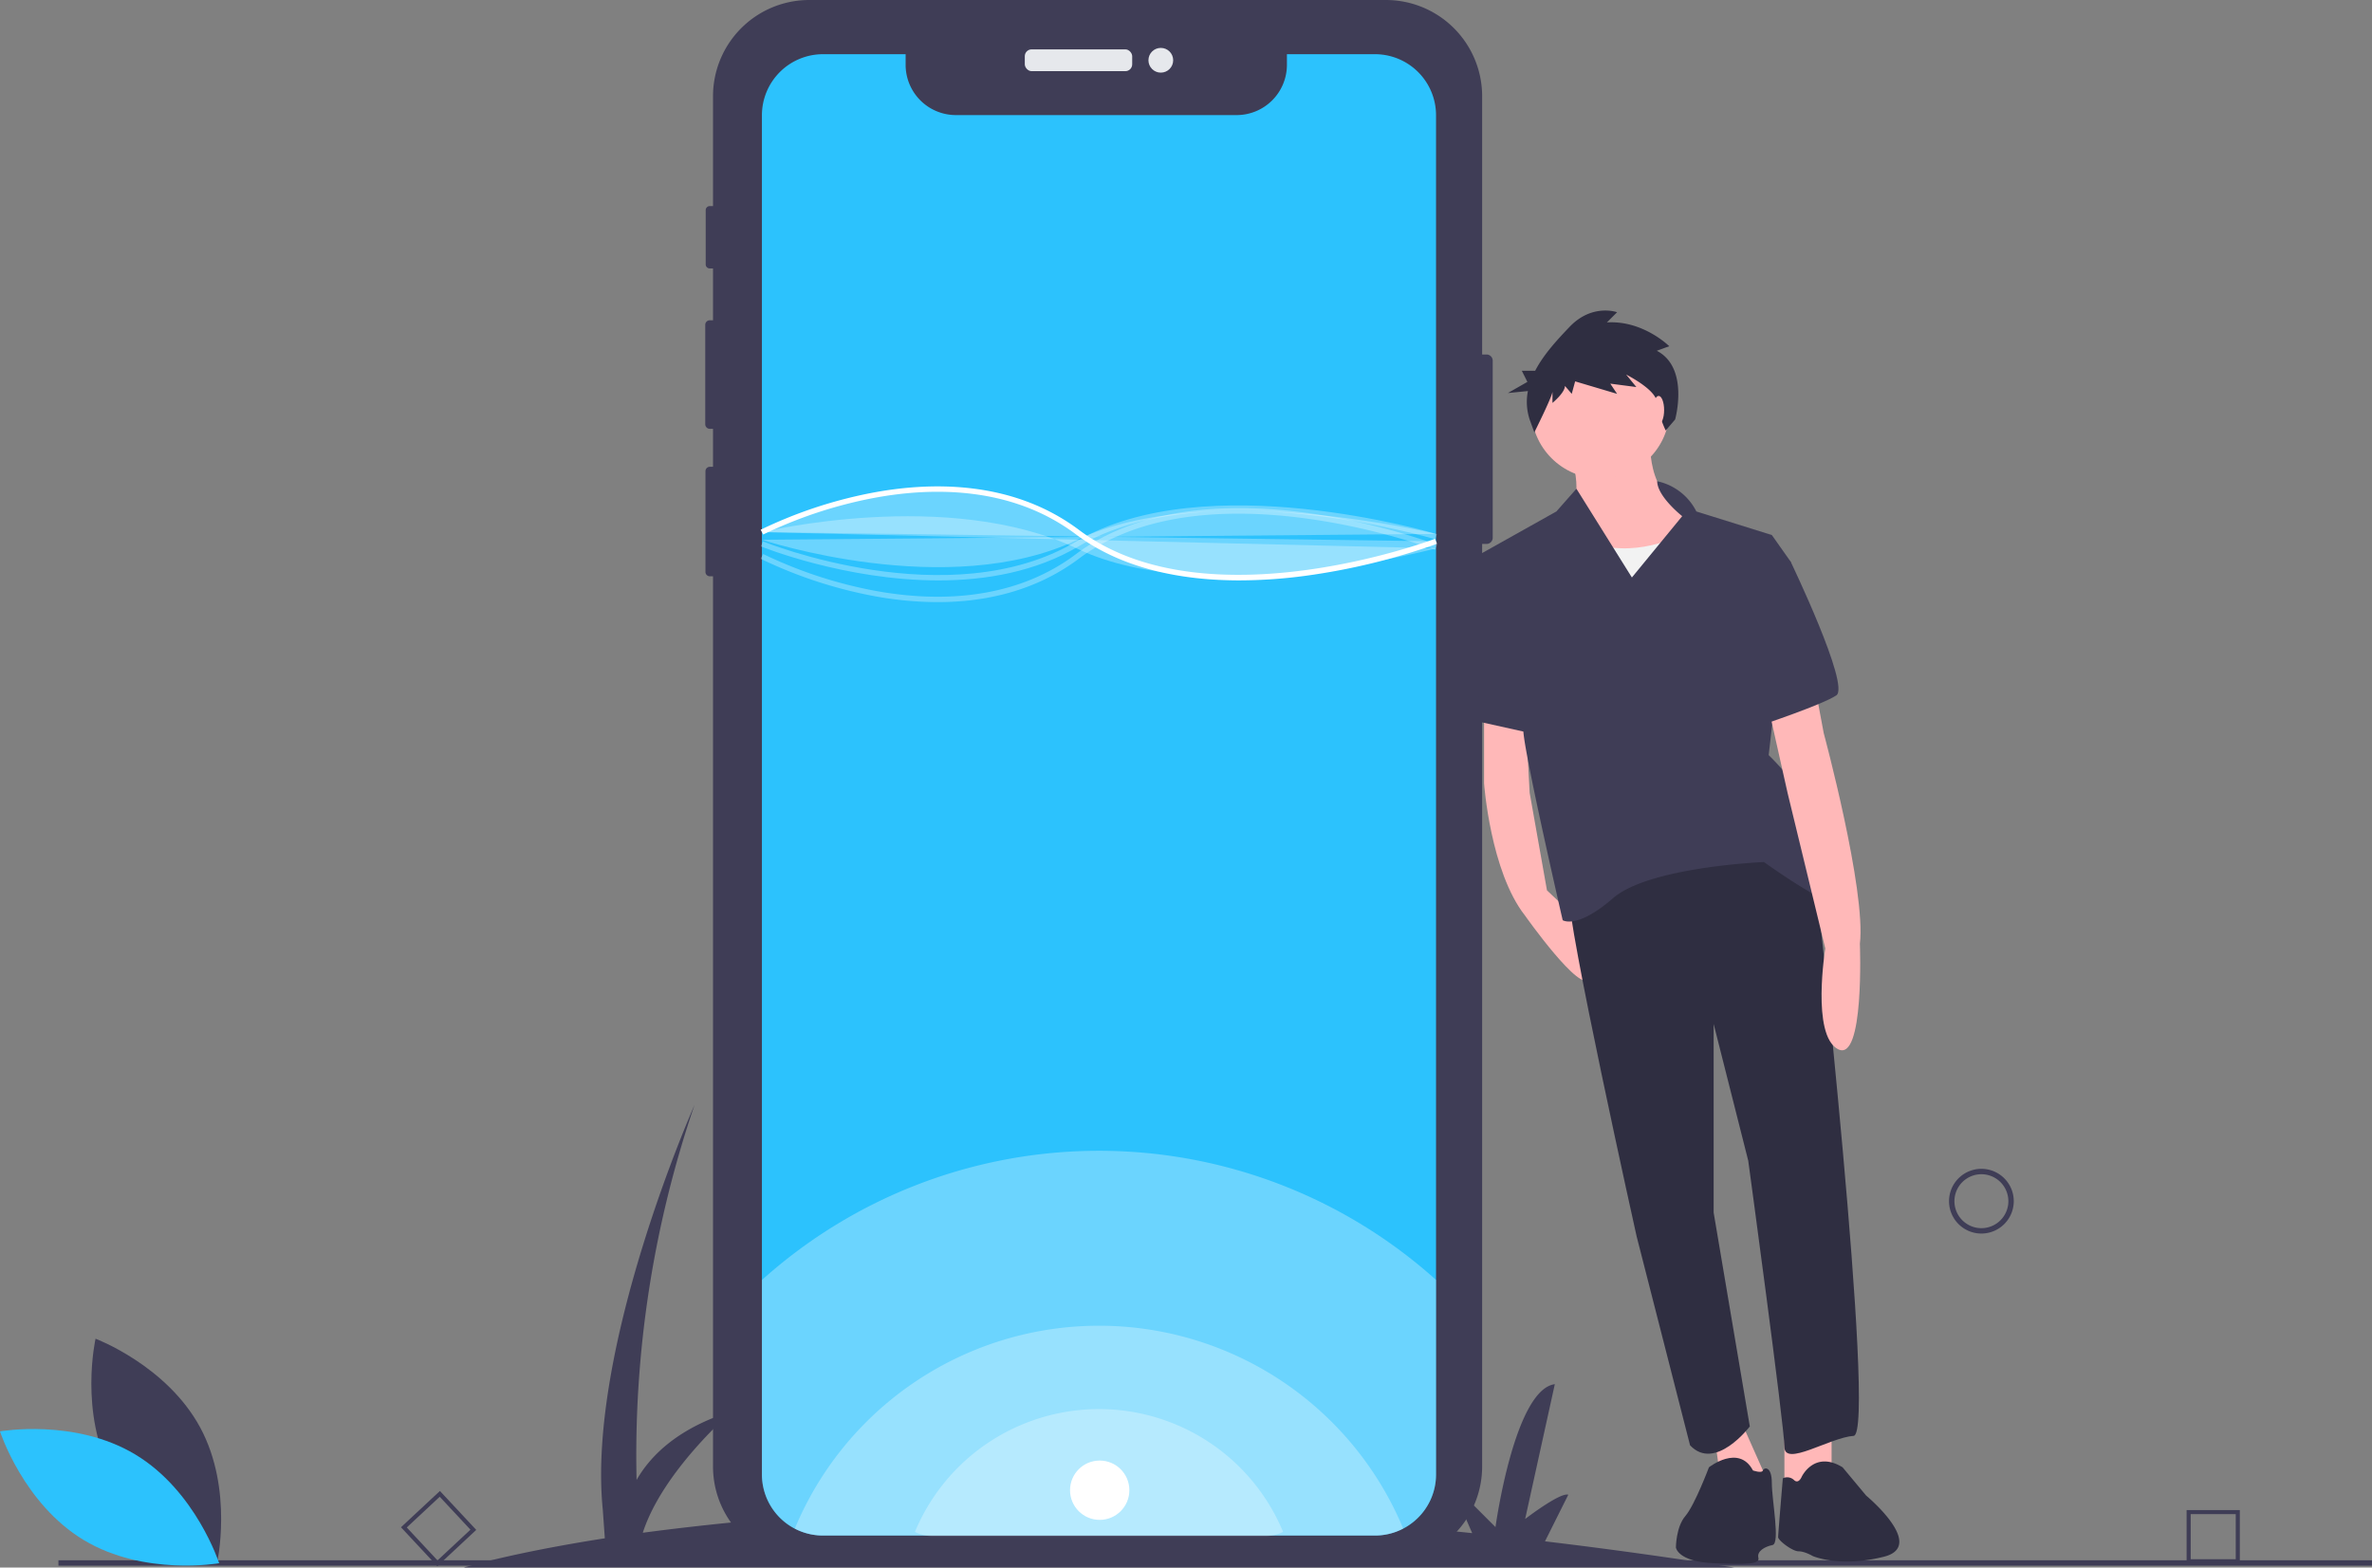 <svg
    class="w-full sm:h-64 mx-auto"
    id="f7bb3db6-0aca-42e3-bcc4-5e9b3a55e19d"
    data-name="Layer 1"
    xmlns="http://www.w3.org/2000/svg"
    width="879.5"
    height="581.351"
    viewBox="0 0 879.5 581.351"
>
    <rect x="0" y="0" width="879.5" height="581.351" fill="#808080" stroke="none"/>
    <title>agile_development</title>
    <path
    d="M803.25,740.675q-36.476-5.71-70.143-9.714L741.75,713.675c-3-1-16,9-16,9l11-50c-15,2-22,53-22,53l-17-17,8.368,19.247c-68.681-7.217-127.947-9.469-177.766-8.952L535.75,704.175c-3-1-16,9-16,9l11-50c-15,2-22,53-22,53l-17-17,8.863,20.386A997.852,997.852,0,0,0,398.591,727.777c7.382-22.996,33.159-45.102,33.159-45.102-19.821,6.166-30.132,16.212-35.469,25.525A401.561,401.561,0,0,1,417.75,569.175s-40,90-34,150l.761,10.658C349.712,735.262,332.25,740.675,332.25,740.675Z"
    transform="translate(-160.25 -159.325)"
    fill="#3f3d56"
    />
    <path
    d="M894.922,616.811a12,12,0,1,1,12-12A12.014,12.014,0,0,1,894.922,616.811Zm0-22a10,10,0,1,0,10,10A10.011,10.011,0,0,0,894.922,594.811Z"
    transform="translate(-160.25 -159.325)"
    fill="#3f3d56"
    />
    <path
    d="M990.75,739.101H971.009V719.36H990.75Zm-18.223-1.519h16.704v-16.704H972.527Z"
    transform="translate(-160.25 -159.325)"
    fill="#3f3d56"
    />
    <path
    d="M322.394,740.181l-13.465-14.436L323.365,712.28l13.465,14.436ZM311.075,725.819l11.394,12.215,12.215-11.394L323.29,714.426Z"
    transform="translate(-160.25 -159.325)"
    fill="#3f3d56"
    />
    <rect
    x="21.672"
    y="578.662"
    width="857.828"
    height="2"
    fill="#3f3d56"
    />
    <path
    d="M713.725,293.085v65.68a2.296,2.296,0,0,1-2.29,2.29h-1.63v342.15a35.702,35.702,0,0,1-35.7,35.7H460.315a35.693,35.693,0,0,1-35.69-35.7v-330.15h-1.18a1.618,1.618,0,0,1-1.62-1.61v-37.38a1.62,1.62,0,0,1,1.62-1.62h1.18v-14.08H423.435a1.696,1.696,0,0,1-1.69-1.7v-36.87a1.694,1.694,0,0,1,1.69-1.69H424.625v-19.22H423.415a1.498,1.498,0,0,1-1.5-1.5v-20.12a1.507,1.507,0,0,1,1.5-1.51H424.625v-40.74a35.691,35.691,0,0,1,35.69-35.69H674.105a35.7,35.7,0,0,1,35.7,35.69v95.78H711.435A2.296,2.296,0,0,1,713.725,293.085Z"
    transform="translate(-160.25 -159.325)"
    fill="#3f3d56"
    />
    <rect
    x="379.979"
    y="18.307"
    width="39.823"
    height="8.086"
    rx="2.542"
    fill="#e6e8ec"
    />
    <circle cx="430.41" cy="22.35" r="4.587" fill="#e6e8ec" />
    <path
    d="M692.71,202.075v504.09a22.58,22.58,0,0,1-7.96,17.23,22.642,22.642,0,0,1-14.69,5.41H465.41a22.587,22.587,0,0,1-10.46-2.55,21.155,21.155,0,0,1-2.2-1.3,22.668,22.668,0,0,1-9.99-18.79v-504.09a22.649,22.649,0,0,1,22.65-22.65h30.63v3.93a18.65,18.65,0,0,0,18.65,18.65H618.77a18.65,18.65,0,0,0,18.65-18.65v-3.93h32.64A22.643,22.643,0,0,1,692.71,202.075Z"
    transform="translate(-160.25 -159.325)"
    fill="#2CC2FD"
    />
    <path
    d="M692.71,634.005v72.16a22.58,22.58,0,0,1-7.96,17.23,22.642,22.642,0,0,1-14.69,5.41H465.41a22.587,22.587,0,0,1-10.46-2.55,21.155,21.155,0,0,1-2.2-1.3,22.668,22.668,0,0,1-9.99-18.79v-72.13a186.971,186.971,0,0,1,249.95-.03Z"
    transform="translate(-160.25 -159.325)"
    fill="#fff"
    opacity="0.3"
    />
    <path
    d="M680.54,726.235a22.41,22.41,0,0,1-10.48,2.57H465.41a22.587,22.587,0,0,1-10.46-2.55,122.161,122.161,0,0,1,225.59-.02Z"
    transform="translate(-160.25 -159.325)"
    fill="#fff"
    opacity="0.3"
    />
    <path
    d="M636,727.445A13.561,13.561,0,0,1,629.658,729H505.82a13.668,13.668,0,0,1-6.33-1.543A73.923,73.923,0,0,1,636,727.445Z"
    transform="translate(-160.25 -159.325)"
    fill="#fff"
    opacity="0.3"
    />
    <path
    d="M619.796,374.575c-20.529,0-43.058-3.909-60.646-17.1-24.487-18.365-54.657-17.385-75.653-13.328a164.863,164.863,0,0,0-40.274,13.415l-.925-1.773a166.957,166.957,0,0,1,40.768-13.595c21.409-4.144,52.197-5.134,77.285,13.682,47,35.25,131.158,3.59,132.001,3.268l.717,1.867a242.355,242.355,0,0,1-48.706,11.857A186.202,186.202,0,0,1,619.796,374.575Z"
    transform="translate(-160.25 -159.325)"
    fill="#fff"
    />
    <path
    d="M442.75,356.675s69-16.712,117,6.17,133-.17,133-.17"
    transform="translate(-160.25 -159.325)"
    fill="#fff"
    opacity="0.3"
    />
    <path
    d="M507.891,382.636a131.456,131.456,0,0,1-24.826-2.479A166.957,166.957,0,0,1,442.297,366.562l.925-1.773a164.862,164.862,0,0,0,40.274,13.415c20.996,4.057,51.166,5.037,75.653-13.328,25.066-18.8,60.177-18.747,85.212-15.392a242.355,242.355,0,0,1,48.706,11.857l-.717,1.867c-.845-.324-85.001-31.983-132.001,3.268C543.898,378.814,524.993,382.636,507.891,382.636Z"
    transform="translate(-160.25 -159.325)"
    fill="#fff"
    opacity="0.3"
    />
    <path
    d="M508.231,374.584c-34.634,0-65.391-12.425-65.852-12.615l.762-1.85c.685.282,69.088,27.899,116.1.064,47.825-28.32,132.906-3.041,133.759-2.782l-.58,1.914c-.845-.256-85.093-25.281-132.161,2.589C544.197,371.415,525.719,374.584,508.231,374.584Z"
    transform="translate(-160.25 -159.325)"
    fill="#fff"
    opacity="0.3"
    />
    <path
    d="M442.76,359.505s68.99,22.882,116.99,0,132.96-2.162,132.96-2.162"
    transform="translate(-160.25 -159.325)"
    fill="#fff"
    opacity="0.3"
    />
    <path
    d="M710.519,420.725v29.153s2.332,32.651,15.159,48.977c0,0,20.99,29.736,23.905,23.322l-3.59-21.115-12.152-11.536-6.414-36.149-1.749-32.651Z"
    transform="translate(-160.25 -159.325)"
    fill="#ffb8b8"
    />
    <polygon
    points="679.124 524.941 679.124 546.514 661.633 552.928 661.633 527.856 679.124 524.941"
    fill="#ffb8b8"
    />
    <polygon
    points="643.558 522.609 655.219 548.846 638.894 555.843 635.395 530.189 643.558 522.609"
    fill="#ffb8b8"
    />
    <path
    d="M832.961,480.779s23.322,210.483,14.576,211.066-25.654,11.661-25.654,4.081S808.472,589.811,808.472,589.811L795.645,539.085V609.052l13.41,79.296s-12.827,16.909-22.156,6.997l-19.824-77.546S740.838,500.02,742.004,490.691C742.004,490.691,802.059,439.382,832.961,480.779Z"
    transform="translate(-160.25 -159.325)"
    fill="#2f2e41"
    />
    <path
    d="M828.296,707.005s4.664-9.912,15.159-3.498l8.746,10.495S874.75,732.675,858.75,736.675c-16.491,4.123-26.372-.263-26.372-.263s-2.915-1.749-5.247-1.749-7.58-4.081-7.58-5.248,1.749-21.827,1.749-21.827a3.677,3.677,0,0,1,4.081.583C827.13,709.92,828.296,707.005,828.296,707.005Z"
    transform="translate(-160.25 -159.325)"
    fill="#2f2e41"
    />
    <path
    d="M793.896,703.507s11.078-8.746,16.326,1.166c0,0,3.304,1.166,3.693,0s3.304-1.749,3.304,4.664,3.166,22.41.251,22.993-5.831,2.332-5.247,4.664-3.166,2.661-16.576,2.078-13.993-5.831-13.993-5.831,0-7.58,3.498-11.661S793.896,703.507,793.896,703.507Z"
    transform="translate(-160.25 -159.325)"
    fill="#2f2e41"
    />
    <path
    d="M772.323,321.605s-2.915,21.573,15.742,29.153-41.397,32.651-47.228,18.075,1.166-19.241,1.166-19.241,5.831-5.831.583-21.573Z"
    transform="translate(-160.25 -159.325)"
    fill="#ffb8b8"
    />
    <circle cx="593.415" cy="151.785" r="25.654" fill="#ffb8b8" />
    <path
    d="M783.401,357.755s-17.492,9.329-34.4,2.332-16.326,23.322-16.326,23.322l8.746,22.739,60.638-5.831-4.081-34.983Z"
    transform="translate(-160.25 -159.325)"
    fill="#f2f2f2"
    />
    <path
    d="M774.711,337.804a21.166,21.166,0,0,1,14.521,11.205l27.987,8.746,6.997,9.912-8.163,71.716s15.159,14.576,15.159,22.739,18.658,36.149,9.329,32.651-26.238-15.743-26.238-15.743-42.563,1.749-55.973,13.41-18.658,8.163-18.658,8.163-13.993-60.638-14.576-69.967-16.909-65.302-16.909-65.302l29.153-16.326,7.425-8.425,20.561,32.913L783.984,350.758S774.766,343.508,774.711,337.804Z"
    transform="translate(-160.25 -159.325)"
    fill="#3f3d56"
    />
    <path
    d="M832.961,412.562l3.498,18.658s15.743,58.306,13.41,78.129c0,0,1.749,44.312-8.163,39.065s-4.664-37.316-4.664-37.316L823.049,453.376l-7.58-33.817Z"
    transform="translate(-160.25 -159.325)"
    fill="#ffb8b8"
    />
    <path
    d="M818.384,364.168l5.831,3.498s22.156,46.061,16.909,49.56S813.137,428.304,813.137,428.304Z"
    transform="translate(-160.25 -159.325)"
    fill="#3f3d56"
    />
    <polygon
    points="561.93 206.01 548.228 205.718 545.022 211.257 549.103 267.814 570.093 272.478 561.93 206.01"
    fill="#3f3d56"
    />
    <path
    d="M774.556,289.413l4.624-1.681s-9.668-9.669-23.12-8.828l3.783-3.783s-9.248-3.363-17.656,5.465c-4.42,4.641-9.533,10.095-12.721,16.24h-4.952l2.067,4.134-7.234,4.134,7.425-.743a20.859,20.859,0,0,0,.702,10.706l1.681,4.624s6.726-13.452,6.726-15.133v4.204s4.624-3.783,4.624-6.306l2.522,2.943,1.261-4.624,15.554,4.624-2.522-3.783,9.669,1.261-3.783-4.624s10.93,5.465,11.35,10.089,3.306,10.652,3.306,10.652l3.498-4.081S786.747,295.719,774.556,289.413Z"
    transform="translate(-160.25 -159.325)"
    fill="#2f2e41"
    />
    <ellipse
    cx="614.988"
    cy="152.077"
    rx="2.041"
    ry="5.247"
    fill="#ffb8b8"
    />
    <path
    d="M201.884,706.341c12.428,23.049,38.806,32.944,38.806,32.944s6.227-27.475-6.201-50.524-38.806-32.944-38.806-32.944S189.456,683.292,201.884,706.341Z"
    transform="translate(-160.25 -159.325)"
    fill="#3f3d56"
    />
    <path
    d="M210.427,698.758c22.438,13.5,31.08,40.314,31.08,40.314s-27.738,4.927-50.177-8.573S160.25,690.185,160.25,690.185,187.988,685.258,210.427,698.758Z"
    transform="translate(-160.25 -159.325)"
    fill="#2CC2FD"
    />
    <path
    d="M442.76,356.675s68.99-36,116.99,0,132.96,3.402,132.96,3.402"
    transform="translate(-160.25 -159.325)"
    fill="#fff"
    opacity="0.3"
    />
    <circle cx="407.75" cy="552.675" r="11" fill="#fff" />
</svg>
